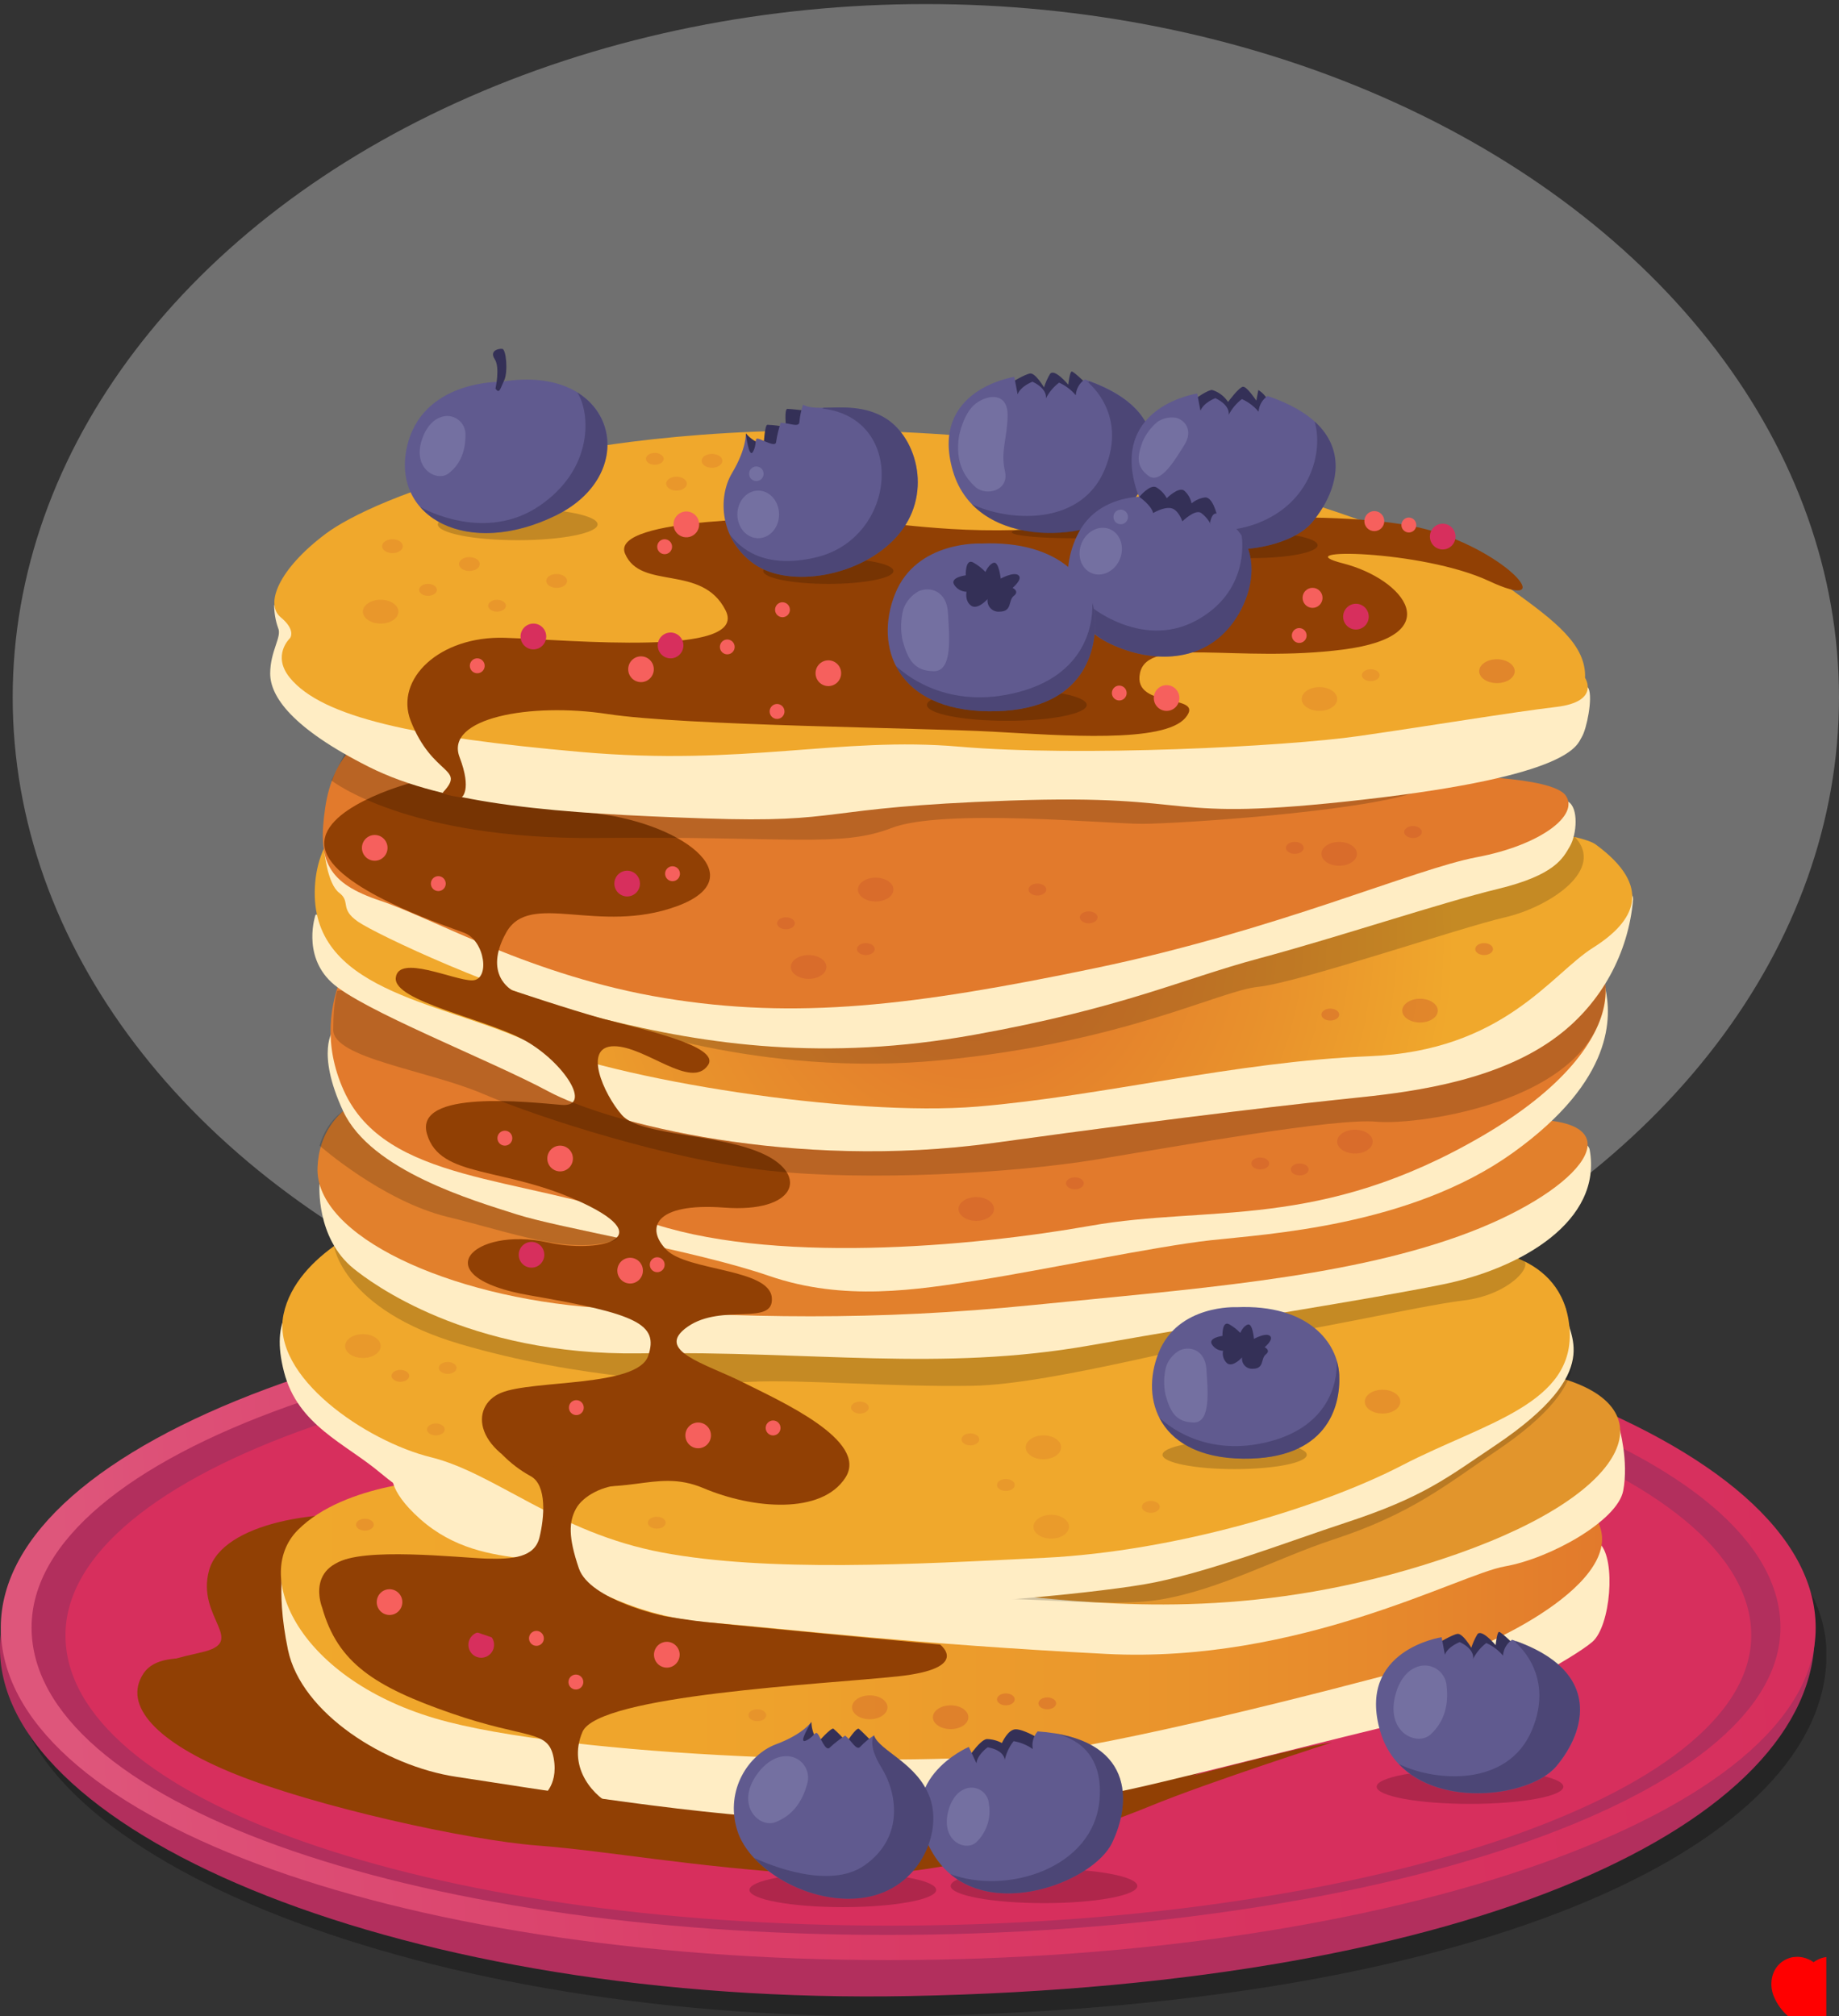<svg width="290" height="318" viewBox="0 0 290 318" fill="none" xmlns="http://www.w3.org/2000/svg">
<rect x="0" y="0" width="290" height="318" fill="#333333" stroke="none"/>
<ellipse opacity="0.3" cx="146" cy="109.982" rx="144" ry="109.343" fill="white"/>
<g clip-path="url(#clip0_18_3451)">
<path opacity="0.27" d="M1.867 263.122C1.867 292.546 66.306 319.482 145.348 317.94C235.18 316.187 288.033 290.356 288.033 260.931C288.033 231.507 224.153 212.698 145.124 212.698C66.095 212.698 1.867 233.691 1.867 263.122Z" fill="black"/>
<path d="M0 259.992C0 289.416 64.438 316.352 143.481 314.81C233.313 313.056 286.165 287.225 286.165 257.801C286.165 228.376 222.247 209.568 143.224 209.568C64.202 209.568 0 230.567 0 259.992Z" fill="#B22F5D"/>
<path d="M0.125 256.702C0.125 286.133 61.151 309.138 140.167 309.138C219.182 309.138 286.323 286.166 286.323 256.735C286.323 227.304 222.253 203.459 143.224 203.459C64.195 203.459 0.125 227.278 0.125 256.702Z" fill="url(#paint0_linear_18_3451)"/>
<path d="M4.978 256.676C4.978 283.903 63.781 305.167 139.91 305.167C216.039 305.167 280.767 283.903 280.767 256.676C280.767 229.449 219.038 207.377 142.889 207.377C66.74 207.377 4.978 229.449 4.978 256.676Z" fill="#B22F5D"/>
<path d="M10.323 257.913C10.323 283.625 66.996 303.705 140.41 303.705C213.824 303.705 276.164 283.625 276.164 257.913C276.164 232.202 216.651 211.361 143.231 211.361C69.81 211.361 10.323 232.202 10.323 257.913Z" fill="url(#paint1_linear_18_3451)"/>
<path d="M43.128 262.698L49.138 277.305L85.841 288.576L126.273 292.54L155.303 290.66L174.168 285.445L196.767 276.676L43.542 247.463L43.128 262.698Z" fill="#914004"/>
<path d="M25.091 262.698C25.091 262.698 24.256 262.281 31.726 260.607C39.196 258.933 30.891 255.187 32.969 247.668C35.047 240.15 50.801 237.662 61.578 239.323C72.355 240.984 63.242 259.773 63.242 259.773L49.552 269.376L25.091 262.698Z" fill="#914004"/>
<path d="M44.995 245.167C44.995 245.167 43.332 250.177 45.409 260.19C47.487 270.203 60.75 278.556 71.947 280.23C83.145 281.904 113.004 286.908 128.758 286.908C144.513 286.908 166.08 284.816 177.692 282.315C189.304 279.813 220.82 271.461 227.869 270.21C234.917 268.959 248.193 261.448 251.093 258.959C253.992 256.471 254.827 246.021 252.335 243.519C249.843 241.017 229.841 245.081 229.841 245.081L44.995 245.167Z" fill="#FFEDC4"/>
<path d="M69.771 233.373C69.771 233.373 54.431 233.79 46.961 241.315C39.492 248.84 47.789 265.729 70.632 271.573C93.475 277.417 148.386 279.085 167.461 275.955C186.536 272.824 219.505 264.042 227.592 261.765C235.68 259.489 258.496 248.41 251.231 238.807C243.965 229.204 69.771 233.373 69.771 233.373Z" fill="url(#paint2_linear_18_3451)"/>
<path d="M61.894 232.367C61.894 232.367 60.96 234.869 66.247 239.568C71.533 244.267 77.425 245.2 82.731 245.829C88.037 246.457 96.414 254.591 111.34 255.842C126.266 257.093 144 259.283 174.464 260.852C204.927 262.42 230.137 248.297 237.304 247.046C244.471 245.796 255.058 239.846 255.965 235.134C256.872 230.422 255.34 225.12 255.34 225.12L61.894 232.367Z" fill="#FFEDC4"/>
<path d="M131.974 249.442C131.974 249.442 148.149 250.488 163.286 251.95C178.422 253.413 201.422 255.081 229.841 245.061C258.26 235.041 262.599 221.48 245.181 217.099C227.763 212.718 109.374 245.895 109.374 245.895C109.374 245.895 116.219 249.442 131.974 249.442Z" fill="#E2952C"/>
<path opacity="0.18" d="M58.159 194.869C55.703 197.512 53.109 200.022 50.387 202.387C46.027 206.139 54.115 206.556 56.305 215.008C58.494 223.459 56.837 226.921 62.058 232.017C69.948 239.74 81.127 240.839 92.541 245.008C103.417 248.979 120.085 253.221 135.281 252.367C159.432 251.011 173.74 253.83 183.071 252.262C192.401 250.693 201.62 245.643 210.233 242.817C222.674 238.747 228.178 234.062 235.739 228.992C253.493 217.079 246.917 211.46 246.917 208.019C246.917 204.578 241.322 207.357 232.616 202.063C223.91 196.768 58.159 194.869 58.159 194.869Z" fill="black"/>
<path d="M58.159 193.83C55.702 196.47 53.108 198.978 50.387 201.341C46.028 205.1 42.608 207.913 44.785 216.365C46.961 224.816 54.431 227.615 60.026 232.334C65.622 237.053 83.974 248.926 95.481 250.203C106.987 251.481 117.252 253.016 132.493 253.334C147.735 253.651 171.058 251.454 180.388 249.886C189.718 248.317 203.5 243.003 212.114 240.183C224.555 236.113 228.191 233.049 235.785 227.973C253.539 216.06 246.963 210.448 246.963 207C246.963 203.552 241.368 206.378 232.662 201.043C223.956 195.709 58.159 193.83 58.159 193.83Z" fill="#FFEDC4"/>
<path d="M60.026 192.473C60.026 192.473 46.757 197.483 44.712 207.291C42.667 217.099 57.778 227.324 67.936 229.826C78.095 232.328 87.84 241.739 104.43 244.856C121.019 247.973 144.033 246.729 164.765 245.69C185.497 244.651 208.307 237.748 221.162 231.077C234.016 224.406 248.535 221.48 247.496 209.376C246.457 197.271 232.984 197.059 232.984 197.059L60.026 192.473Z" fill="url(#paint3_linear_18_3451)"/>
<path opacity="0.18" d="M52.669 196.543C52.669 196.543 54.115 206.556 72.572 211.983C91.029 217.41 109.683 218.35 118.185 217.94C126.687 217.529 140.265 218.774 153.33 218.562C166.396 218.35 192.828 210.739 198.01 210.739C203.191 210.739 223.726 205.941 230.775 205.107C237.824 204.273 241.953 199.68 240.105 198.634C238.257 197.589 211.285 203.016 211.285 203.016L160.274 210.527L95.586 209.905L63.86 203.433L52.682 196.55" fill="black"/>
<path d="M50.387 186.781C50.387 186.781 49.762 195.239 55.779 200.09C58.304 202.129 73.604 213.863 100.978 213.446C128.351 213.029 148.248 216.365 171.886 212.195C195.524 208.026 215.014 205.1 227.454 202.585C239.895 200.071 252.75 192.572 250.678 181.301C248.607 170.031 50.387 186.781 50.387 186.781Z" fill="#FFEDC4"/>
<path d="M61.683 171.599C61.683 171.599 50.505 173.274 50.071 184.121C49.637 194.968 70.81 204.571 94.027 206.245C117.245 207.92 137.99 208.33 162.871 205.828C187.752 203.327 211.384 201.652 230.045 194.975C248.706 188.297 257.832 177.443 242.9 176.609C227.967 175.775 61.683 171.599 61.683 171.599Z" fill="#E2802C"/>
<path d="M52.563 162.42C52.563 162.42 49.762 165.861 54.115 175.252C58.468 184.644 74.643 189.342 81.488 191.533C88.333 193.724 109.479 197.165 121.295 201.235C133.111 205.305 144.625 203.426 154.573 201.864C164.522 200.302 182.255 196.569 190.961 195.603C199.667 194.637 222.378 193.413 238.547 181.831C254.716 170.249 254.098 160.229 253.151 155.848C252.204 151.467 52.563 162.42 52.563 162.42Z" fill="#FFEDC4"/>
<path d="M58.783 146.139C58.783 146.139 47.605 157.39 54.22 172.016C60.835 186.642 82.001 185.378 101.497 192.473C120.993 199.568 153.33 196.629 171.991 193.32C190.652 190.011 208.07 194.154 233.799 179.131C259.529 164.107 255.36 148.687 245.826 148.687C236.291 148.687 58.783 146.139 58.783 146.139Z" fill="url(#paint4_radial_18_3451)"/>
<path d="M49.762 144.266C49.762 144.266 47.586 150.527 52.248 154.908C56.91 159.289 77.129 167.112 86.439 172.115C95.75 177.119 125.01 184.637 156.73 180.256C188.449 175.874 205.558 173.995 214.593 173.055C223.627 172.115 236.673 170.236 245.694 163.353C249.055 160.806 251.846 157.576 253.885 153.873C255.924 150.169 257.166 146.075 257.53 141.857C257.839 136.847 227.98 139.038 227.98 139.038L49.788 144.259" fill="#FFEDC4"/>
<path d="M71.224 121.513C71.224 121.513 50.486 123.604 49.657 139.878C48.828 156.152 68.725 157.827 82.836 164.087C96.947 170.348 134.255 176.192 154.159 174.524C174.062 172.857 194.801 167.43 215.967 166.583C237.133 165.735 244.583 153.644 251.218 149.468C257.852 145.292 260.752 139.865 251.632 133.187C242.512 126.509 71.224 121.513 71.224 121.513Z" fill="url(#paint5_radial_18_3451)"/>
<path d="M50.801 253.545C50.801 253.545 47.895 246.451 56.607 245.604C65.319 244.756 71.119 248.913 78.168 249.78C85.216 250.647 101.392 254.783 111.34 255.829C121.289 256.874 148.248 259.376 148.248 259.376C148.248 259.376 153.225 263.135 141.613 264.386C130.001 265.637 94.343 267.305 91.851 273.148C89.359 278.992 93.929 283.585 96.829 284.836C99.728 286.087 117.146 287.967 123.787 288.384C130.428 288.8 157.381 287.761 171.064 284.413C184.747 281.064 203.822 275.65 210.043 274.816C210.043 274.816 190.553 281.077 181.433 284.83C172.313 288.582 148.668 296.934 128.765 295.683C108.861 294.433 96 291.931 84.822 291.077C73.644 290.223 49.887 284.942 37.131 279.826C24.69 274.823 19.305 268.979 22.619 263.943C25.933 258.906 37.552 263.943 37.966 260.183C38.38 256.424 44.298 257.357 45.429 264.571C46.047 268.542 52.892 278.549 85.236 283.559C85.236 283.559 88.142 281.891 87.314 277.298C86.486 272.705 83.165 274.379 71.139 270.203C59.112 266.027 53.26 262.281 50.801 253.545Z" fill="#914004"/>
<path d="M130.836 90.731C138.967 90.731 145.558 89.612 145.558 88.23C145.558 86.848 138.967 85.728 130.836 85.728C122.705 85.728 116.114 86.848 116.114 88.23C116.114 89.612 122.705 90.731 130.836 90.731Z" fill="#6C3200"/>
<path opacity="0.18" d="M95.171 160.699C96.105 160.957 119.428 170.037 148.353 167.218C177.278 164.399 192.21 156.265 198.431 155.636C204.651 155.007 230.459 146.245 237.304 144.683C244.149 143.121 253.479 137.165 248.193 131.844C242.906 126.523 95.171 160.699 95.171 160.699Z" fill="black"/>
<path d="M51.163 134.352C51.163 134.352 51.63 139.408 53.497 140.818C55.364 142.228 53.497 143.326 56.449 145.358C59.402 147.39 78.845 156.609 95.171 160.699C111.498 164.789 130.159 167.43 153.639 163.201C177.12 158.972 186.299 154.438 198.582 151.149C210.865 147.86 227.198 142.386 236.219 140.196C245.241 138.005 246.477 135.338 247.568 133.465C248.66 131.592 248.969 127.357 247.259 126.417C245.55 125.477 224.088 132.995 224.088 132.995L141.199 137.846L51.163 134.352Z" fill="#FFEDC4"/>
<path d="M57.206 116.714C57.206 116.714 52.544 118.905 51.288 127.357C50.032 135.808 51.597 139.269 59.993 142.069C68.39 144.868 83.941 153.981 104.778 157.41C125.615 160.838 143.967 158.661 172.583 152.717C201.199 146.774 222.963 137.065 232.918 135.186C242.873 133.306 249.087 128.607 246.911 125.477C244.734 122.347 228.25 122.347 228.25 122.347L57.206 116.714Z" fill="url(#paint6_radial_18_3451)"/>
<path d="M64.537 123.551C64.537 123.551 49.973 127.462 51.215 133.756C52.458 140.05 69.876 145.861 73.19 147.112C76.504 148.363 77.339 154.623 74.439 154.623C71.54 154.623 62.827 150.454 62.413 154.206C61.999 157.959 76.715 160.679 82.836 164.134C88.958 167.588 93.514 174.676 88.537 174.26C83.559 173.843 65.26 171.751 67.332 178.846C69.403 185.941 79.41 183.856 91.851 189.7C104.292 195.544 93.929 197.642 86.459 195.961C74.492 193.313 66.556 201.387 83.559 204.306C100.563 207.225 103.89 208.853 102.22 213.836C100.55 218.82 83.974 217.595 78.996 219.68C74.019 221.765 74.439 229.277 86.459 233.036C98.479 236.795 103.049 231.368 110.926 234.703C118.803 238.039 129.587 238.879 133.322 233.036C137.056 227.192 122.952 220.931 117.146 218.012C111.34 215.094 103.049 213.002 108.441 209.243C113.832 205.484 122.124 209.243 121.71 204.65C121.295 200.057 108.441 200.481 105.12 197.139C101.799 193.796 103.049 189.627 114.247 190.461C125.444 191.295 127.562 185.424 120.519 182.069C113.477 178.714 100.978 179.197 98.071 175.861C95.165 172.526 91.851 165.007 96.829 165.007C101.806 165.007 109.013 171.923 111.656 167.979C113.714 164.915 100.563 162.188 95.171 160.699C89.78 159.21 80.785 156.185 80.785 156.185C80.785 156.185 76.097 153.756 79.825 147.079C83.553 140.401 94.343 147.496 106.784 142.909C119.224 138.323 107.178 129.421 92.712 128.164C83.227 127.273 73.814 125.731 64.537 123.551Z" fill="#914004"/>
<path opacity="0.18" d="M54.431 118.7L52.248 123.081C52.248 123.081 64.083 132.472 94.238 132.161C124.392 131.85 132.493 133.723 140.581 130.593C148.669 127.462 174.477 129.931 180.079 129.931C185.681 129.931 214.271 128.058 223.312 124.928C232.353 121.797 54.431 118.7 54.431 118.7Z" fill="black"/>
<path d="M43.233 95.43C43.236 96.657 43.445 97.874 43.851 99.031C44.509 100.434 42.608 102.631 42.608 106.231C42.608 109.832 46.028 114.835 58.159 120.944C70.29 127.052 88.327 128.296 111.031 129.077C133.736 129.858 128.127 127.357 159.242 126.265C190.356 125.173 182.098 129.865 215.066 126.106C248.035 122.347 248.66 117.502 249.436 116.245C250.212 114.987 251.178 110.143 250.521 108.607C249.863 107.072 237.613 104.855 237.613 104.855L43.233 95.43Z" fill="#FFEDC4"/>
<path d="M45.718 100.665C45.718 100.665 46.757 99.415 44.265 97.356C41.773 95.298 43.851 89.845 51.321 84.213C58.79 78.581 89.458 65.847 142.133 68.144C194.808 70.44 231.912 88.336 238.547 93.134C245.181 97.932 250.159 101.691 249.955 106.906C249.955 106.906 252.441 110.665 245.392 111.499C238.343 112.333 225.902 114.418 214.29 116.086C202.678 117.754 170.124 119.395 151.259 117.76C132.395 116.125 117.462 120.891 91.542 118.594C65.622 116.298 50.854 113.18 45.718 106.906C42.819 103.359 45.718 100.665 45.718 100.665Z" fill="url(#paint7_linear_18_3451)"/>
<path d="M126.247 81.757C126.247 81.757 96.079 81.446 98.564 87.317C101.05 93.187 110.696 88.859 114.424 96.271C118.152 103.683 89.859 100.904 79.575 100.593C69.291 100.282 62.203 107.118 64.767 113.69C68.193 122.459 73.506 121.036 69.876 124.941C69.514 125.331 72.776 125.775 72.776 125.775C72.776 125.775 74.485 124.703 72.467 119.401C70.113 113.24 83.645 110.758 95.79 112.611C107.934 114.464 145.243 114.775 156.44 115.391C167.638 116.006 183.498 117.244 186.917 113.227C190.336 109.209 178.52 112.016 179.77 106.145C181.019 100.275 195.005 104.603 211.798 102.446C228.592 100.288 221.444 91.327 211.798 88.859C202.152 86.39 224.239 86.694 234.812 91.638C245.385 96.582 238.856 87.932 226.415 83.915C213.975 79.897 185.359 82.068 166.698 83.299C148.037 84.53 142.757 82.068 126.247 81.757Z" fill="#914004"/>
<path opacity="0.18" d="M245.701 163.359C236.679 170.242 223.621 172.122 214.599 173.062C205.578 174.001 188.476 175.881 156.736 180.262C124.997 184.643 95.776 177.132 86.446 172.122C77.977 167.575 60.526 160.706 53.898 156.199L53.168 156.265C53.168 156.265 52.55 157.932 52.55 162.42C52.55 166.907 67.476 168.786 76.221 172.539C84.967 176.291 105.764 182.976 121.315 184.643C136.866 186.311 159.57 185.06 172.945 182.87C186.319 180.679 210.575 176.298 217.111 176.913C223.647 177.529 253.184 173.604 253.184 155.841C253.181 155.637 253.153 155.435 253.098 155.239C251.147 158.378 248.639 161.131 245.701 163.359Z" fill="black"/>
<path opacity="0.18" d="M81.488 191.533C74.643 189.342 58.474 184.644 54.115 175.252C54.115 175.252 51.63 176.609 50.387 180.679C50.387 180.679 60.335 189.448 70.6 191.93C80.864 194.412 89.569 197.887 96.723 195.689C96.862 195.662 96.993 195.604 97.107 195.52C97.221 195.435 97.315 195.325 97.381 195.2C90.621 193.777 84.585 192.526 81.488 191.533Z" fill="black"/>
<path d="M86.137 100.387C86.137 100.793 86.017 101.189 85.792 101.525C85.567 101.862 85.247 102.123 84.874 102.275C84.501 102.428 84.091 102.465 83.697 102.382C83.303 102.299 82.942 102.099 82.661 101.809C82.38 101.519 82.191 101.151 82.119 100.752C82.047 100.353 82.095 99.942 82.256 99.57C82.418 99.199 82.685 98.884 83.025 98.667C83.365 98.449 83.762 98.338 84.164 98.349C84.693 98.361 85.195 98.582 85.564 98.963C85.933 99.344 86.139 99.855 86.137 100.387Z" fill="#D72F5D"/>
<path d="M101.083 107.581C102.198 107.581 103.101 106.672 103.101 105.55C103.101 104.427 102.198 103.518 101.083 103.518C99.968 103.518 99.064 104.427 99.064 105.55C99.064 106.672 99.968 107.581 101.083 107.581Z" fill="#F6605D"/>
<path d="M107.77 101.79C107.771 102.194 107.654 102.589 107.432 102.925C107.21 103.261 106.894 103.523 106.524 103.678C106.154 103.834 105.747 103.875 105.354 103.797C104.96 103.719 104.599 103.526 104.315 103.241C104.031 102.956 103.838 102.593 103.759 102.197C103.68 101.802 103.72 101.391 103.873 101.019C104.026 100.646 104.286 100.327 104.619 100.103C104.952 99.878 105.344 99.759 105.745 99.759C106.281 99.759 106.795 99.972 107.174 100.353C107.554 100.734 107.768 101.251 107.77 101.79Z" fill="#D72F5D"/>
<path d="M213.824 99.289C214.938 99.289 215.842 98.379 215.842 97.257C215.842 96.135 214.938 95.225 213.824 95.225C212.709 95.225 211.805 96.135 211.805 97.257C211.805 98.379 212.709 99.289 213.824 99.289Z" fill="#D72F5D"/>
<path d="M227.507 86.661C228.622 86.661 229.525 85.752 229.525 84.63C229.525 83.507 228.622 82.598 227.507 82.598C226.392 82.598 225.488 83.507 225.488 84.63C225.488 85.752 226.392 86.661 227.507 86.661Z" fill="#D72F5D"/>
<path d="M98.9 141.387C100.015 141.387 100.918 140.477 100.918 139.355C100.918 138.233 100.015 137.323 98.9 137.323C97.785 137.323 96.881 138.233 96.881 139.355C96.881 140.477 97.785 141.387 98.9 141.387Z" fill="#D72F5D"/>
<path d="M77.911 259.409C77.912 259.813 77.795 260.207 77.573 260.543C77.351 260.88 77.036 261.142 76.666 261.297C76.296 261.452 75.888 261.494 75.495 261.416C75.102 261.338 74.74 261.144 74.456 260.86C74.172 260.575 73.979 260.212 73.9 259.816C73.822 259.42 73.861 259.01 74.014 258.637C74.168 258.264 74.427 257.946 74.76 257.721C75.093 257.497 75.485 257.377 75.886 257.377C76.422 257.377 76.936 257.591 77.316 257.972C77.695 258.353 77.909 258.87 77.911 259.409Z" fill="#D72F5D"/>
<path d="M130.626 108.21C131.741 108.21 132.644 107.3 132.644 106.178C132.644 105.056 131.741 104.146 130.626 104.146C129.511 104.146 128.607 105.056 128.607 106.178C128.607 107.3 129.511 108.21 130.626 108.21Z" fill="#F6605D"/>
<path d="M107.178 260.978C107.178 261.381 107.059 261.775 106.837 262.11C106.614 262.445 106.298 262.707 105.928 262.861C105.558 263.015 105.151 263.056 104.758 262.977C104.365 262.898 104.004 262.704 103.721 262.419C103.438 262.134 103.245 261.771 103.167 261.375C103.088 260.98 103.129 260.57 103.282 260.198C103.435 259.825 103.695 259.507 104.028 259.283C104.361 259.059 104.752 258.939 105.153 258.939C105.69 258.939 106.205 259.154 106.585 259.536C106.965 259.919 107.178 260.437 107.178 260.978Z" fill="#F6605D"/>
<path d="M110.097 228.416C111.212 228.416 112.116 227.506 112.116 226.384C112.116 225.262 111.212 224.353 110.097 224.353C108.983 224.353 108.079 225.262 108.079 226.384C108.079 227.506 108.983 228.416 110.097 228.416Z" fill="#F6605D"/>
<path d="M88.327 184.749C89.442 184.749 90.345 183.84 90.345 182.718C90.345 181.596 89.442 180.686 88.327 180.686C87.212 180.686 86.308 181.596 86.308 182.718C86.308 183.84 87.212 184.749 88.327 184.749Z" fill="#F6605D"/>
<path d="M183.965 112.121C185.08 112.121 185.984 111.212 185.984 110.09C185.984 108.968 185.08 108.058 183.965 108.058C182.85 108.058 181.946 108.968 181.946 110.09C181.946 111.212 182.85 112.121 183.965 112.121Z" fill="#F6605D"/>
<path d="M59.093 135.755C60.208 135.755 61.111 134.845 61.111 133.723C61.111 132.601 60.208 131.691 59.093 131.691C57.978 131.691 57.074 132.601 57.074 133.723C57.074 134.845 57.978 135.755 59.093 135.755Z" fill="#F6605D"/>
<path d="M110.255 82.697C110.257 83.1 110.139 83.495 109.917 83.831C109.696 84.167 109.38 84.43 109.01 84.585C108.64 84.74 108.232 84.782 107.839 84.704C107.446 84.626 107.084 84.432 106.8 84.147C106.517 83.863 106.323 83.499 106.244 83.104C106.166 82.708 106.205 82.298 106.358 81.925C106.512 81.552 106.771 81.234 107.104 81.009C107.437 80.785 107.829 80.665 108.23 80.665C108.766 80.665 109.28 80.879 109.66 81.26C110.039 81.641 110.254 82.158 110.255 82.697Z" fill="#F6605D"/>
<path d="M208.096 93.174C208.315 93.395 208.464 93.677 208.524 93.984C208.584 94.29 208.552 94.608 208.433 94.896C208.314 95.185 208.112 95.431 207.854 95.605C207.596 95.778 207.292 95.871 206.982 95.871C206.672 95.871 206.368 95.778 206.11 95.605C205.852 95.431 205.65 95.185 205.531 94.896C205.412 94.608 205.38 94.29 205.44 93.984C205.5 93.677 205.649 93.395 205.867 93.174C206.163 92.876 206.564 92.71 206.982 92.71C207.4 92.71 207.801 92.876 208.096 93.174Z" fill="#F6605D"/>
<path d="M216.723 83.769C217.591 83.769 218.295 83.061 218.295 82.187C218.295 81.314 217.591 80.606 216.723 80.606C215.855 80.606 215.152 81.314 215.152 82.187C215.152 83.061 215.855 83.769 216.723 83.769Z" fill="#F6605D"/>
<path d="M115.851 102.029C115.851 102.261 115.783 102.487 115.655 102.68C115.527 102.872 115.345 103.022 115.133 103.111C114.92 103.2 114.686 103.223 114.46 103.178C114.234 103.133 114.027 103.021 113.864 102.857C113.701 102.693 113.591 102.485 113.546 102.257C113.501 102.03 113.524 101.795 113.612 101.581C113.7 101.367 113.849 101.184 114.041 101.055C114.232 100.926 114.457 100.857 114.687 100.857C114.996 100.857 115.292 100.981 115.51 101.201C115.728 101.42 115.851 101.718 115.851 102.029Z" fill="#F6605D"/>
<path d="M123.708 112.201C123.71 112.434 123.642 112.663 123.514 112.857C123.387 113.052 123.204 113.204 122.991 113.294C122.777 113.384 122.541 113.408 122.314 113.364C122.086 113.319 121.877 113.207 121.713 113.043C121.548 112.878 121.436 112.669 121.391 112.44C121.345 112.211 121.368 111.974 121.456 111.758C121.545 111.543 121.695 111.358 121.887 111.229C122.08 111.099 122.306 111.03 122.538 111.03C122.847 111.03 123.144 111.153 123.363 111.372C123.583 111.592 123.707 111.89 123.708 112.201Z" fill="#F6605D"/>
<path d="M70.29 139.355C70.292 139.589 70.224 139.817 70.096 140.012C69.969 140.206 69.786 140.358 69.573 140.448C69.359 140.539 69.123 140.563 68.896 140.518C68.668 140.473 68.459 140.362 68.295 140.197C68.13 140.033 68.018 139.823 67.973 139.594C67.927 139.365 67.95 139.128 68.038 138.913C68.126 138.697 68.276 138.513 68.469 138.383C68.662 138.253 68.888 138.184 69.12 138.184C69.429 138.184 69.726 138.307 69.945 138.527C70.165 138.746 70.289 139.044 70.29 139.355Z" fill="#F6605D"/>
<path d="M80.785 179.508C80.785 179.741 80.716 179.969 80.587 180.163C80.458 180.357 80.275 180.508 80.061 180.597C79.846 180.686 79.611 180.709 79.383 180.663C79.156 180.617 78.948 180.504 78.784 180.339C78.621 180.173 78.51 179.963 78.466 179.734C78.421 179.505 78.445 179.268 78.535 179.052C78.624 178.837 78.775 178.654 78.969 178.525C79.162 178.397 79.389 178.329 79.621 178.33C79.774 178.33 79.926 178.36 80.068 178.42C80.209 178.479 80.338 178.566 80.446 178.675C80.554 178.785 80.64 178.915 80.698 179.058C80.756 179.2 80.785 179.354 80.785 179.508Z" fill="#F6605D"/>
<path d="M107.224 137.793C107.225 138.027 107.158 138.255 107.03 138.45C106.902 138.644 106.72 138.796 106.506 138.887C106.292 138.977 106.057 139.001 105.829 138.956C105.602 138.912 105.393 138.8 105.228 138.635C105.064 138.471 104.952 138.261 104.906 138.032C104.861 137.804 104.883 137.566 104.972 137.351C105.06 137.135 105.21 136.951 105.403 136.821C105.595 136.691 105.822 136.622 106.054 136.622C106.363 136.622 106.66 136.745 106.879 136.965C107.098 137.184 107.222 137.482 107.224 137.793Z" fill="#F6605D"/>
<path d="M177.666 109.309C177.664 109.54 177.595 109.766 177.466 109.958C177.338 110.15 177.156 110.299 176.943 110.386C176.73 110.474 176.496 110.496 176.271 110.45C176.046 110.404 175.839 110.292 175.677 110.128C175.515 109.964 175.404 109.755 175.36 109.528C175.316 109.301 175.339 109.066 175.427 108.852C175.516 108.639 175.665 108.456 175.856 108.328C176.047 108.199 176.272 108.131 176.502 108.131C176.655 108.131 176.807 108.161 176.949 108.221C177.09 108.28 177.219 108.367 177.327 108.476C177.435 108.586 177.521 108.716 177.579 108.858C177.637 109.001 177.667 109.154 177.666 109.309Z" fill="#F6605D"/>
<path d="M76.432 105C76.433 105.234 76.365 105.463 76.237 105.657C76.109 105.852 75.926 106.004 75.712 106.094C75.498 106.184 75.262 106.208 75.035 106.163C74.807 106.117 74.598 106.005 74.434 105.84C74.27 105.675 74.158 105.464 74.113 105.235C74.068 105.006 74.092 104.769 74.181 104.553C74.271 104.338 74.422 104.154 74.615 104.025C74.809 103.896 75.036 103.828 75.268 103.829C75.576 103.831 75.871 103.955 76.089 104.174C76.307 104.393 76.43 104.69 76.432 105Z" fill="#F6605D"/>
<path d="M105.981 86.218C105.983 86.451 105.915 86.68 105.787 86.874C105.66 87.069 105.477 87.221 105.263 87.311C105.05 87.401 104.814 87.425 104.587 87.381C104.359 87.336 104.15 87.224 103.986 87.06C103.821 86.895 103.709 86.685 103.664 86.457C103.618 86.228 103.641 85.991 103.729 85.775C103.817 85.559 103.967 85.375 104.16 85.245C104.353 85.116 104.579 85.046 104.811 85.046C105.12 85.046 105.417 85.17 105.636 85.389C105.856 85.609 105.98 85.906 105.981 86.218Z" fill="#F6605D"/>
<path d="M124.563 96.158C124.565 96.392 124.497 96.62 124.369 96.815C124.241 97.009 124.059 97.161 123.845 97.251C123.632 97.342 123.396 97.366 123.169 97.321C122.941 97.276 122.732 97.165 122.568 97C122.403 96.836 122.291 96.626 122.245 96.397C122.2 96.169 122.222 95.931 122.311 95.716C122.399 95.5 122.549 95.316 122.742 95.186C122.934 95.056 123.161 94.987 123.393 94.987C123.702 94.987 123.999 95.11 124.218 95.33C124.437 95.549 124.561 95.847 124.563 96.158Z" fill="#F6605D"/>
<path d="M91.982 265.279C91.984 265.513 91.916 265.742 91.788 265.936C91.66 266.131 91.477 266.283 91.263 266.373C91.049 266.463 90.813 266.487 90.585 266.442C90.358 266.397 90.148 266.284 89.984 266.119C89.82 265.954 89.709 265.743 89.664 265.514C89.619 265.285 89.643 265.048 89.732 264.832C89.821 264.617 89.972 264.433 90.166 264.304C90.359 264.175 90.587 264.107 90.819 264.108C91.127 264.108 91.423 264.231 91.641 264.451C91.86 264.671 91.982 264.969 91.982 265.279Z" fill="#F6605D"/>
<path d="M223.338 82.796C223.339 83.029 223.272 83.258 223.144 83.452C223.016 83.647 222.834 83.799 222.62 83.889C222.406 83.979 222.171 84.004 221.943 83.959C221.716 83.914 221.507 83.803 221.342 83.638C221.178 83.474 221.066 83.264 221.02 83.035C220.975 82.806 220.997 82.569 221.086 82.353C221.174 82.138 221.324 81.954 221.517 81.824C221.709 81.694 221.936 81.625 222.168 81.625C222.477 81.625 222.774 81.748 222.993 81.968C223.212 82.187 223.336 82.485 223.338 82.796Z" fill="#F6605D"/>
<path d="M206.045 100.229C206.045 100.46 205.977 100.687 205.849 100.879C205.721 101.072 205.539 101.222 205.327 101.311C205.114 101.4 204.88 101.423 204.654 101.378C204.428 101.332 204.221 101.221 204.058 101.057C203.895 100.893 203.785 100.684 203.74 100.457C203.695 100.23 203.718 99.994 203.806 99.78C203.894 99.566 204.043 99.383 204.235 99.255C204.426 99.126 204.651 99.057 204.881 99.057C205.19 99.057 205.486 99.181 205.704 99.4C205.922 99.62 206.045 99.918 206.045 100.229Z" fill="#F6605D"/>
<path opacity="0.19" d="M246.529 281.792C246.529 283.288 239.954 284.505 231.807 284.505C223.66 284.505 217.092 283.288 217.092 281.792C217.092 280.296 223.667 279.078 231.807 279.078C239.947 279.078 246.529 280.296 246.529 281.792Z" fill="black"/>
<path opacity="0.19" d="M179.349 297.444C179.349 298.939 172.774 300.157 164.633 300.157C156.493 300.157 149.918 298.939 149.918 297.444C149.918 295.948 156.493 294.73 164.64 294.73C172.787 294.73 179.349 295.948 179.349 297.444Z" fill="black"/>
<path opacity="0.19" d="M147.63 298.073C147.63 299.568 141.054 300.786 132.907 300.786C124.761 300.786 118.185 299.568 118.185 298.073C118.185 296.577 124.761 295.359 132.907 295.359C141.054 295.359 147.63 296.564 147.63 298.073Z" fill="black"/>
<path d="M79.154 229.356C80.477 230.727 81.997 231.89 83.665 232.804C86.295 234.207 85.841 239.376 85.065 242.506C84.289 245.637 80.864 245.948 76.668 245.815C72.473 245.683 56.942 243.936 53.03 246.596C49.118 249.257 83.04 260.058 83.04 260.058L104.66 254.869C104.66 254.869 92.995 252.367 91.285 247.357C89.576 242.347 89.727 239.998 90.819 237.966C91.91 235.934 95.171 234.207 98.282 234.207C101.392 234.207 79.154 229.356 79.154 229.356Z" fill="#914004"/>
<path d="M226.626 259.25C226.626 259.25 229.013 257.794 229.841 257.688C230.67 257.583 232.018 259.879 232.018 259.879C232.249 259.151 232.563 258.451 232.951 257.794C233.569 256.749 235.851 259.462 235.851 259.462C235.851 259.462 236.061 257.477 236.37 257.377C236.679 257.278 239.277 259.879 239.277 259.879L236.785 263.115C236.785 263.115 228.802 263.737 228.388 263.426C227.974 263.115 226.626 259.25 226.626 259.25Z" fill="#343057"/>
<path d="M227.336 258.218C227.336 258.218 213.87 260.203 217.664 273.096C221.457 285.988 240.677 284.148 245.385 278.622C250.093 273.096 252.835 263.486 238.455 258.615C238.04 258.893 237.694 259.263 237.444 259.697C237.195 260.13 237.048 260.616 237.015 261.117C236.298 260.264 235.399 259.585 234.385 259.131C233.508 259.795 232.793 260.65 232.294 261.633C232.294 261.633 232.688 260.184 230.203 258.986C230.203 258.986 228.368 259.647 227.849 260.971L227.336 258.218Z" fill="#605A8F"/>
<path opacity="0.45" d="M241.552 272.923C237.751 281.884 226.33 281.031 220.596 278.218C227.303 285.266 241.44 283.228 245.385 278.595C249.988 273.155 252.736 263.771 239.112 258.827L239.066 259.019L238.455 258.589C238.455 258.589 245.497 263.638 241.552 272.923Z" fill="#343057"/>
<path opacity="0.16" d="M220.202 266.782C220.202 266.782 220.977 263.962 223.154 263.023C223.67 262.77 224.24 262.65 224.813 262.674C225.386 262.698 225.944 262.864 226.438 263.159C226.931 263.454 227.344 263.867 227.64 264.362C227.935 264.856 228.104 265.417 228.131 265.994C228.441 268.814 227.816 271.474 225.639 273.512C223.463 275.551 218.176 273.182 220.202 266.782Z" fill="#E0E6FF"/>
<path opacity="0.19" d="M130.626 92.088C136.294 92.088 140.89 91.179 140.89 90.056C140.89 88.934 136.294 88.025 130.626 88.025C124.957 88.025 120.362 88.934 120.362 90.056C120.362 91.179 124.957 92.088 130.626 92.088Z" fill="black"/>
<path opacity="0.19" d="M207.781 85.986C207.781 87.111 203.178 88.018 197.517 88.018C191.855 88.018 187.253 87.111 187.253 85.986C187.253 84.861 191.855 83.948 197.517 83.948C203.178 83.948 207.781 84.861 207.781 85.986Z" fill="black"/>
<path opacity="0.19" d="M158.775 113.683C165.733 113.683 171.373 112.563 171.373 111.182C171.373 109.8 165.733 108.68 158.775 108.68C151.817 108.68 146.176 109.8 146.176 111.182C146.176 112.563 151.817 113.683 158.775 113.683Z" fill="black"/>
<path opacity="0.19" d="M81.639 85.199C88.597 85.199 94.238 84.079 94.238 82.697C94.238 81.315 88.597 80.195 81.639 80.195C74.682 80.195 69.041 81.315 69.041 82.697C69.041 84.079 74.682 85.199 81.639 85.199Z" fill="black"/>
<path opacity="0.19" d="M169.19 84.888C174.514 84.888 178.83 84.467 178.83 83.948C178.83 83.429 174.514 83.008 169.19 83.008C163.866 83.008 159.551 83.429 159.551 83.948C159.551 84.467 163.866 84.888 169.19 84.888Z" fill="black"/>
<path d="M126.904 64.749C126.904 64.749 124.682 64.49 124.162 64.49C123.643 64.49 123.952 67.356 123.952 67.356C122.979 67.157 121.992 67.035 120.999 66.992C120.585 67.098 120.427 70.122 120.427 70.122C119.33 69.846 118.349 69.224 117.626 68.349C117.614 69.675 117.685 71.002 117.837 72.32C118.041 73.312 121.986 73.676 122.242 73.471C122.499 73.266 128.818 68.177 128.818 68.044C128.818 67.912 126.904 64.749 126.904 64.749Z" fill="#343057"/>
<path d="M117.613 68.349C117.613 68.349 117.771 70.698 115.437 74.61C113.102 78.521 113.569 85.252 119.014 89.011C124.458 92.77 135.656 91.043 141.409 84.629C147.163 78.216 144.697 69.13 139.7 65.999C134.702 62.869 128.811 65.218 126.635 63.809C126.337 64.687 126.145 65.598 126.062 66.522C126.062 67.515 124.405 66.681 123.11 66.681C122.784 67.667 122.542 68.678 122.387 69.706C122.334 70.645 120.158 69.289 119.533 69.183C118.908 69.077 119.428 69.97 118.757 71.221C118.087 72.472 117.613 68.349 117.613 68.349Z" fill="#605A8F"/>
<path opacity="0.45" d="M139.7 65.999C136.379 63.915 132.651 64.259 129.883 64.305L129.692 64.438C143.066 65.999 141.528 84.888 128.66 87.912C120.46 89.838 116.732 86.456 115.068 84.266C115.917 86.187 117.284 87.831 119.014 89.011C124.458 92.77 135.656 91.043 141.409 84.629C147.163 78.216 144.658 69.13 139.7 65.999Z" fill="#343057"/>
<path d="M159.242 60.473C159.242 60.473 161.622 59.011 162.45 58.905C163.279 58.799 164.633 61.095 164.633 61.095C164.866 60.368 165.177 59.669 165.561 59.011C166.218 57.965 168.467 60.678 168.467 60.678C168.467 60.678 168.671 58.693 168.986 58.594C169.302 58.494 171.886 61.095 171.886 61.095L169.401 64.332C169.401 64.332 161.418 64.993 161.004 64.643C160.59 64.292 159.242 60.473 159.242 60.473Z" fill="#343057"/>
<path d="M159.952 59.441C159.952 59.441 146.479 61.426 150.273 74.312C154.067 87.197 173.287 85.371 177.995 79.838C182.702 74.305 185.425 64.702 171.064 59.838C170.653 60.117 170.312 60.486 170.065 60.919C169.819 61.352 169.675 61.835 169.644 62.333C168.923 61.484 168.025 60.806 167.014 60.347C166.137 61.011 165.422 61.866 164.923 62.849C164.923 62.849 165.311 61.4 162.825 60.202C162.825 60.202 160.997 60.864 160.471 62.187L159.952 59.441Z" fill="#605A8F"/>
<path opacity="0.45" d="M174.168 74.14C170.367 83.101 158.939 82.247 153.205 79.487C159.919 86.535 174.049 84.497 177.995 79.864C182.63 74.424 185.352 65.04 171.728 60.102L171.682 60.294L171.064 59.871C171.064 59.871 178.106 64.854 174.168 74.14Z" fill="#343057"/>
<path d="M83.816 199.932C84.931 199.932 85.835 199.022 85.835 197.9C85.835 196.778 84.931 195.868 83.816 195.868C82.701 195.868 81.797 196.778 81.797 197.9C81.797 199.022 82.701 199.932 83.816 199.932Z" fill="#D72F5D"/>
<path d="M99.367 202.433C100.481 202.433 101.385 201.524 101.385 200.401C101.385 199.279 100.481 198.37 99.367 198.37C98.252 198.37 97.348 199.279 97.348 200.401C97.348 201.524 98.252 202.433 99.367 202.433Z" fill="#F6605D"/>
<path d="M61.427 254.71C62.542 254.71 63.446 253.801 63.446 252.679C63.446 251.556 62.542 250.647 61.427 250.647C60.312 250.647 59.408 251.556 59.408 252.679C59.408 253.801 60.312 254.71 61.427 254.71Z" fill="#F6605D"/>
<path d="M104.811 199.462C104.812 199.695 104.744 199.924 104.616 200.119C104.488 200.313 104.306 200.465 104.091 200.555C103.877 200.645 103.641 200.669 103.414 200.624C103.186 200.579 102.977 200.466 102.813 200.301C102.649 200.136 102.537 199.926 102.492 199.696C102.447 199.467 102.471 199.23 102.56 199.014C102.65 198.799 102.801 198.615 102.994 198.486C103.188 198.357 103.415 198.289 103.647 198.29C103.8 198.29 103.951 198.32 104.092 198.379C104.234 198.438 104.362 198.525 104.47 198.633C104.578 198.742 104.664 198.871 104.722 199.013C104.781 199.155 104.811 199.308 104.811 199.462Z" fill="#F6605D"/>
<path d="M85.762 258.39C85.763 258.624 85.696 258.852 85.568 259.047C85.44 259.242 85.257 259.394 85.043 259.484C84.829 259.574 84.593 259.598 84.365 259.552C84.137 259.507 83.928 259.395 83.764 259.23C83.6 259.064 83.489 258.854 83.444 258.625C83.399 258.396 83.422 258.158 83.512 257.943C83.601 257.727 83.752 257.543 83.946 257.414C84.139 257.285 84.366 257.217 84.598 257.219C84.906 257.22 85.201 257.344 85.419 257.564C85.637 257.783 85.76 258.08 85.762 258.39Z" fill="#F6605D"/>
<path d="M123.084 225.213C123.084 225.446 123.015 225.674 122.886 225.868C122.757 226.062 122.574 226.213 122.36 226.302C122.146 226.391 121.91 226.414 121.683 226.368C121.455 226.322 121.247 226.209 121.084 226.044C120.92 225.878 120.809 225.668 120.765 225.439C120.72 225.21 120.744 224.973 120.834 224.758C120.924 224.542 121.075 224.359 121.268 224.23C121.461 224.102 121.688 224.034 121.92 224.035C122.073 224.035 122.225 224.065 122.367 224.125C122.509 224.184 122.637 224.271 122.745 224.38C122.853 224.49 122.939 224.62 122.997 224.763C123.055 224.906 123.085 225.059 123.084 225.213Z" fill="#F6605D"/>
<path d="M92.055 222.003C92.055 222.236 91.986 222.464 91.858 222.658C91.729 222.851 91.546 223.002 91.332 223.092C91.118 223.181 90.883 223.204 90.656 223.159C90.429 223.113 90.221 223.001 90.057 222.836C89.893 222.671 89.782 222.462 89.737 222.233C89.691 222.005 89.715 221.768 89.803 221.552C89.892 221.337 90.042 221.153 90.234 221.024C90.427 220.894 90.653 220.825 90.884 220.825C91.195 220.825 91.493 220.949 91.712 221.17C91.931 221.391 92.055 221.691 92.055 222.003Z" fill="#F6605D"/>
<path opacity="0.16" d="M122.854 81.135C122.854 83.207 121.387 84.888 119.566 84.888C117.745 84.888 116.278 83.207 116.278 81.135C116.278 79.064 117.745 77.376 119.566 77.376C121.387 77.376 122.854 79.057 122.854 81.135Z" fill="#E0E6FF"/>
<path opacity="0.16" d="M120.414 74.716C120.416 74.944 120.349 75.167 120.224 75.358C120.099 75.548 119.92 75.697 119.711 75.785C119.502 75.873 119.271 75.896 119.049 75.852C118.826 75.808 118.622 75.698 118.461 75.536C118.301 75.375 118.192 75.169 118.148 74.945C118.104 74.721 118.127 74.489 118.214 74.278C118.302 74.068 118.45 73.888 118.639 73.762C118.828 73.636 119.05 73.569 119.277 73.571C119.426 73.571 119.574 73.6 119.712 73.658C119.85 73.715 119.975 73.8 120.081 73.906C120.187 74.012 120.271 74.138 120.328 74.277C120.385 74.416 120.414 74.565 120.414 74.716Z" fill="#E0E6FF"/>
<path opacity="0.16" d="M151.233 68.766C151.233 68.766 151.89 65.165 153.863 63.656C155.836 62.148 158.939 61.883 158.893 65.529C158.847 69.176 157.749 71.168 158.472 74.299C159.196 77.429 155.467 78.316 153.81 76.8C152.153 75.285 150.575 72.942 151.233 68.766Z" fill="#E0E6FF"/>
<path d="M188.37 62.975C188.37 62.975 190.547 61.413 191.171 61.512C192.191 61.83 193.07 62.494 193.657 63.392C193.657 63.392 195.419 60.996 196.044 60.996C196.668 60.996 198.115 63.187 198.115 63.187L198.431 61.512C199.285 62.027 199.914 62.847 200.193 63.809C200.607 65.377 198.01 67.462 198.01 67.462C198.01 67.462 192.309 69.759 191.895 69.553C191.48 69.348 188.37 62.975 188.37 62.975Z" fill="#343057"/>
<path d="M188.791 62.061C188.791 62.061 175.325 64.047 179.119 76.933C182.913 89.818 202.133 87.985 206.841 82.459C211.549 76.933 214.29 67.323 199.89 62.452C199.483 62.729 199.143 63.096 198.897 63.525C198.651 63.953 198.505 64.433 198.47 64.927C197.753 64.074 196.854 63.395 195.84 62.942C194.966 63.608 194.251 64.463 193.749 65.443C193.749 65.443 194.144 63.994 191.658 62.796C191.658 62.796 189.824 63.458 189.304 64.781L188.791 62.061Z" fill="#605A8F"/>
<path opacity="0.45" d="M207.307 66.476C208.675 71.181 206.795 79.269 198.273 82.538C191.303 85.185 184.031 82.598 181.572 81.539C188.061 89.229 202.797 87.204 206.841 82.459C210.464 78.21 212.91 71.545 207.307 66.476Z" fill="#343057"/>
<path opacity="0.16" d="M182.512 66.542C183.353 65.965 184.379 65.729 185.385 65.88C186.865 66.204 188.213 67.905 186.76 70.195C185.306 72.485 183.012 76.496 181.085 75.033C179.158 73.57 179.31 72.009 180.184 69.646C180.709 68.443 181.506 67.38 182.512 66.542Z" fill="#E0E6FF"/>
<path d="M181.479 78.316C181.479 78.316 173.55 77.535 170.124 83.948C166.698 90.361 168.414 98.19 174.634 101.321C180.855 104.451 189.1 104.921 194.071 98.673C199.042 92.426 200.758 79.725 181.479 78.316Z" fill="#605A8F"/>
<path d="M179.665 78.369C179.665 78.369 181.578 79.692 181.841 80.923C181.841 80.923 183.445 79.931 184.642 80.142C185.839 80.354 186.45 82.227 186.45 82.227C186.45 82.227 188.476 80.242 189.409 80.904C190.343 81.565 191.014 82.73 190.862 82.677C190.711 82.624 191.066 80.798 191.842 81.009C191.842 81.009 191.185 78.296 189.981 78.455C189.218 78.573 188.501 78.895 187.904 79.388C187.746 78.607 187.337 77.899 186.74 77.376C185.859 76.714 183.991 78.574 183.991 78.574C183.603 77.86 183.031 77.266 182.334 76.853C181.322 76.33 179.665 78.369 179.665 78.369Z" fill="#343057"/>
<path opacity="0.45" d="M195.801 84.471C195.945 85.444 196.879 93.339 188.712 97.826C179.954 102.631 170.959 95.43 169.9 93.604C169.771 93.379 169.574 93.201 169.337 93.096C169.101 92.992 168.837 92.965 168.585 93.021C169.407 96.575 171.478 99.726 174.654 101.321C180.875 104.451 189.12 104.921 194.091 98.673C197.017 94.96 198.819 89.011 195.801 84.471Z" fill="#343057"/>
<path d="M154.764 85.722C154.764 85.722 144.566 85.199 141.166 93.617C137.767 102.035 141.429 112.049 155.941 112.181C170.453 112.313 172.932 103.227 172.682 97.568C172.432 91.909 167.323 85.199 154.764 85.722Z" fill="#605A8F"/>
<path d="M152.291 90.738C152.291 90.738 152.193 87.919 153.541 88.753C154.229 89.144 154.855 89.634 155.402 90.209C155.402 90.209 155.921 88.958 156.717 88.753C157.512 88.548 157.808 91.254 157.808 91.254C157.808 91.254 159.879 90.109 160.609 90.732C161.339 91.354 159.676 92.717 159.676 92.717C159.676 92.717 160.813 93.24 159.879 93.968C158.946 94.696 159.676 96.469 157.598 96.469C157.338 96.491 157.077 96.453 156.834 96.359C156.591 96.266 156.372 96.118 156.193 95.927C156.014 95.736 155.881 95.508 155.802 95.258C155.723 95.008 155.701 94.744 155.737 94.484C155.737 94.484 154.179 96.258 153.14 95.523C152.101 94.788 152.416 93.332 152.416 93.332C152.019 93.323 151.629 93.214 151.285 93.014C150.94 92.814 150.651 92.529 150.444 92.188C149.806 91.043 152.291 90.738 152.291 90.738Z" fill="#343057"/>
<path opacity="0.45" d="M172.682 97.568C172.64 96.726 172.497 95.893 172.254 95.086C172.412 99.229 170.61 106.999 159.551 109.408C148.78 111.791 142.317 106.02 141.258 104.98C143.323 109.084 148.004 112.108 155.941 112.181C170.459 112.307 172.931 103.227 172.682 97.568Z" fill="#343057"/>
<path opacity="0.16" d="M142.448 96.105C142.87 94.875 143.739 93.851 144.881 93.24C146.643 92.452 149.287 93.187 149.484 96.628C149.681 100.07 150.312 105.894 147.255 105.861C144.197 105.828 143.185 104.094 142.33 101.009C141.989 99.388 142.029 97.708 142.448 96.105Z" fill="#E0E6FF"/>
<path opacity="0.19" d="M194.696 231.705C200.978 231.705 206.071 230.692 206.071 229.442C206.071 228.192 200.978 227.179 194.696 227.179C188.413 227.179 183.321 228.192 183.321 229.442C183.321 230.692 188.413 231.705 194.696 231.705Z" fill="black"/>
<path d="M195.011 206.166C195.011 206.166 185.806 205.689 182.729 213.3C179.651 220.911 182.965 229.938 196.07 230.058C209.175 230.177 211.424 221.977 211.193 216.868C210.963 211.758 206.347 205.689 195.011 206.166Z" fill="#605A8F"/>
<path d="M192.776 210.693C192.776 210.693 192.684 208.145 193.9 208.899C194.523 209.255 195.09 209.701 195.584 210.223C195.584 210.223 196.057 209.091 196.8 208.899C197.543 208.707 197.74 211.163 197.74 211.163C197.74 211.163 199.614 210.124 200.265 210.693C200.916 211.262 199.424 212.48 199.424 212.48C199.424 212.48 200.456 212.95 199.614 213.611C198.773 214.273 199.424 215.875 197.55 215.875C197.315 215.893 197.08 215.858 196.861 215.772C196.642 215.687 196.445 215.554 196.283 215.382C196.122 215.21 196.001 215.004 195.929 214.779C195.857 214.554 195.835 214.316 195.866 214.081C195.866 214.081 194.466 215.683 193.526 215.028C193.249 214.787 193.042 214.475 192.926 214.126C192.811 213.776 192.791 213.402 192.868 213.042C192.509 213.033 192.158 212.933 191.848 212.751C191.538 212.57 191.278 212.312 191.093 212.003C190.527 210.971 192.776 210.693 192.776 210.693Z" fill="#343057"/>
<path opacity="0.45" d="M211.187 216.867C211.152 216.104 211.024 215.349 210.805 214.617C210.944 218.363 209.319 225.352 199.331 227.562C189.607 229.707 183.768 224.498 182.808 223.558C184.675 227.265 188.91 229.991 196.07 230.057C209.181 230.177 211.424 221.977 211.187 216.867Z" fill="#343057"/>
<path opacity="0.16" d="M183.886 215.544C184.264 214.43 185.049 213.502 186.082 212.95C187.673 212.248 190.06 212.903 190.251 216.014C190.442 219.124 191 224.406 188.239 224.353C185.477 224.3 184.563 222.758 183.787 219.971C183.479 218.508 183.513 216.992 183.886 215.544Z" fill="#E0E6FF"/>
<path opacity="0.16" d="M176.581 88.223C175.772 90.129 173.767 91.096 172.11 90.381C170.453 89.666 169.769 87.541 170.578 85.635C171.386 83.73 173.392 82.757 175.049 83.471C176.706 84.186 177.39 86.311 176.581 88.223Z" fill="#E0E6FF"/>
<path opacity="0.16" d="M177.784 81.982C177.695 82.192 177.546 82.37 177.357 82.495C177.167 82.62 176.945 82.684 176.718 82.682C176.492 82.679 176.271 82.609 176.084 82.48C175.898 82.351 175.753 82.169 175.669 81.957C175.585 81.746 175.566 81.513 175.613 81.29C175.66 81.067 175.772 80.864 175.934 80.705C176.097 80.546 176.302 80.439 176.525 80.398C176.748 80.356 176.978 80.383 177.186 80.473C177.463 80.594 177.682 80.821 177.794 81.103C177.907 81.386 177.903 81.702 177.784 81.982Z" fill="#E0E6FF"/>
<path d="M151.93 278.35C151.93 278.35 154.422 274.28 155.665 274.28C156.48 274.306 157.278 274.518 157.999 274.902C157.999 274.902 158.926 272.738 160.175 272.738C161.425 272.738 163.752 274.148 163.752 274.148L163.285 280.104L151.93 278.35Z" fill="#343057"/>
<path d="M152.778 275.518C152.778 275.518 140.239 280.852 147.15 292.368C154.06 303.883 172.195 297.206 175.358 290.66C178.521 284.115 178.77 274.115 163.627 273.069C163.297 273.444 163.056 273.89 162.924 274.373C162.791 274.856 162.771 275.363 162.865 275.855C161.961 275.219 160.928 274.794 159.84 274.611C159.159 275.476 158.682 276.485 158.446 277.563C158.446 277.563 158.446 276.061 155.757 275.577C155.757 275.577 154.152 276.676 153.975 278.086L152.778 275.518Z" fill="#605A8F"/>
<path opacity="0.16" d="M149.661 285.194C149.661 285.194 150.279 282.957 152.009 282.209C152.418 282.011 152.87 281.918 153.324 281.938C153.778 281.958 154.22 282.091 154.611 282.325C155.002 282.559 155.329 282.887 155.563 283.279C155.797 283.67 155.932 284.115 155.954 284.572C156.129 285.651 156.041 286.757 155.698 287.795C155.354 288.832 154.765 289.77 153.981 290.528C152.259 292.163 148.057 290.296 149.661 285.194Z" fill="#E0E6FF"/>
<path d="M137.425 274.598C137.425 274.598 135.847 272.996 135.452 272.672C135.058 272.348 133.512 274.783 133.512 274.783C132.874 274.015 132.177 273.298 131.428 272.639C131.04 272.46 129.041 274.724 129.041 274.724C128.353 273.82 127.973 272.718 127.956 271.58C127.124 272.607 126.358 273.686 125.661 274.81C125.208 275.716 128.055 278.476 128.39 278.476C128.726 278.476 136.8 278.476 136.899 278.377C136.997 278.278 137.425 274.598 137.425 274.598Z" fill="#343057"/>
<path d="M127.956 271.58C127.956 271.58 126.641 273.513 122.374 275.101C118.106 276.689 114.312 282.242 116.232 288.602C118.152 294.962 127.969 300.647 136.445 299.251C144.921 297.854 148.603 289.198 146.663 283.625C144.723 278.053 138.641 276.173 137.819 273.698C137.043 274.198 136.327 274.789 135.689 275.458C135.071 276.233 134.295 274.538 133.282 273.724C132.415 274.287 131.599 274.925 130.843 275.63C130.185 276.332 129.357 273.903 128.936 273.433C128.515 272.963 128.37 273.976 127.069 274.532C125.767 275.088 127.956 271.58 127.956 271.58Z" fill="#605A8F"/>
<path opacity="0.16" d="M119.783 279.303C119.783 279.303 121.499 277.04 123.814 276.98C124.371 276.941 124.93 277.041 125.44 277.272C125.95 277.503 126.395 277.858 126.735 278.304C127.075 278.751 127.3 279.275 127.389 279.831C127.478 280.387 127.429 280.956 127.246 281.487C126.516 284.135 124.991 286.339 122.288 287.384C119.586 288.43 115.641 284.38 119.783 279.303Z" fill="#E0E6FF"/>
<path opacity="0.45" d="M139.022 278.82C141.357 282.573 142.757 289.621 136.392 294.155C130.843 298.126 121.269 294.115 118.908 293.016C122.854 297.298 130.034 300.296 136.458 299.251C144.927 297.854 148.616 289.198 146.676 283.625C144.736 278.053 138.654 276.173 137.832 273.698C137.819 273.704 136.688 275.061 139.022 278.82Z" fill="#343057"/>
<path opacity="0.45" d="M149.872 295.571C157.946 302.374 172.55 296.471 175.358 290.66C178.337 284.512 178.731 275.332 166.231 273.36C169.335 274.022 174.023 276.305 173.392 283.83C172.471 294.763 158.61 298.873 149.872 295.571Z" fill="#343057"/>
<path d="M79.075 60.215C79.075 60.215 66.358 59.838 64.116 70.751C61.874 81.665 73.835 88.091 87.676 81.287C101.517 74.484 97.019 57.204 79.075 60.215Z" fill="#605A8F"/>
<path d="M78.135 61.281C78.135 61.281 78.884 57.971 78.016 56.648C77.148 55.324 78.575 54.96 79.2 55.02C79.825 55.079 80.134 58.66 79.509 59.977C78.884 61.294 78.759 62.22 78.135 61.281Z" fill="#343057"/>
<path opacity="0.45" d="M91.022 61.876C93.061 64.98 93.758 73.868 85.059 79.785C76.668 85.49 67.226 80.5 66.26 79.957C70.205 84.491 78.529 85.768 87.676 81.281C97.565 76.443 98.084 66.251 91.022 61.876Z" fill="#343057"/>
<path opacity="0.16" d="M66.792 68.647C66.792 68.647 67.66 66.383 69.534 65.788C69.98 65.622 70.46 65.57 70.931 65.636C71.402 65.703 71.849 65.886 72.232 66.17C72.615 66.453 72.923 66.828 73.127 67.26C73.331 67.692 73.425 68.169 73.401 68.647C73.401 70.996 72.697 73.141 70.77 74.643C68.844 76.145 64.603 73.776 66.792 68.647Z" fill="#E0E6FF"/>
<path opacity="0.18" d="M167.329 228.264C167.329 229.296 166.073 230.144 164.528 230.144C162.983 230.144 161.753 229.296 161.753 228.264C161.753 227.232 163.009 226.384 164.555 226.384C166.1 226.384 167.329 227.225 167.329 228.264Z" fill="#CC562A"/>
<path opacity="0.18" d="M57.225 214.174C58.772 214.174 60.026 213.332 60.026 212.294C60.026 211.256 58.772 210.415 57.225 210.415C55.678 210.415 54.424 211.256 54.424 212.294C54.424 213.332 55.678 214.174 57.225 214.174Z" fill="#CC562A"/>
<path opacity="0.34" d="M139.956 269.27C139.956 270.309 138.7 271.15 137.155 271.15C135.61 271.15 134.361 270.309 134.361 269.27C134.361 268.231 135.61 267.391 137.155 267.391C138.7 267.391 139.956 268.231 139.956 269.27Z" fill="#CC562A"/>
<path opacity="0.28" d="M218.019 222.943C219.566 222.943 220.82 222.101 220.82 221.063C220.82 220.025 219.566 219.184 218.019 219.184C216.472 219.184 215.218 220.025 215.218 221.063C215.218 222.101 216.472 222.943 218.019 222.943Z" fill="#CC562A"/>
<path opacity="0.38" d="M156.75 190.673C156.75 191.705 155.5 192.552 153.955 192.552C152.41 192.552 151.154 191.705 151.154 190.673C151.154 189.64 152.403 188.793 153.955 188.793C155.507 188.793 156.75 189.66 156.75 190.673Z" fill="#CC562A"/>
<path opacity="0.38" d="M140.89 140.295C140.89 141.334 139.634 142.175 138.089 142.175C136.544 142.175 135.294 141.334 135.294 140.295C135.294 139.256 136.544 138.422 138.089 138.422C139.634 138.422 140.89 139.263 140.89 140.295Z" fill="#CC562A"/>
<path opacity="0.38" d="M213.981 134.663C213.981 135.702 212.725 136.543 211.18 136.543C209.635 136.543 208.379 135.702 208.379 134.663C208.379 133.624 209.635 132.783 211.18 132.783C212.725 132.783 213.981 133.624 213.981 134.663Z" fill="#CC562A"/>
<path opacity="0.21" d="M60.026 98.349C61.573 98.349 62.827 97.507 62.827 96.469C62.827 95.431 61.573 94.59 60.026 94.59C58.479 94.59 57.225 95.431 57.225 96.469C57.225 97.507 58.479 98.349 60.026 98.349Z" fill="#CC562A"/>
<path opacity="0.21" d="M210.871 110.248C210.871 111.281 209.615 112.121 208.07 112.121C206.525 112.121 205.269 111.281 205.269 110.248C205.269 109.216 206.525 108.369 208.07 108.369C209.615 108.369 210.871 109.209 210.871 110.248Z" fill="#CC562A"/>
<path opacity="0.41" d="M238.862 105.861C238.862 106.9 237.607 107.74 236.061 107.74C234.516 107.74 233.26 106.9 233.26 105.861C233.26 104.822 234.516 103.974 236.055 103.974C237.593 103.974 238.862 104.828 238.862 105.861Z" fill="#CC562A"/>
<path opacity="0.21" d="M89.425 91.618C89.425 92.227 88.695 92.717 87.787 92.717C86.88 92.717 86.137 92.227 86.137 91.618C86.137 91.01 86.867 90.526 87.768 90.526C88.668 90.526 89.425 91.016 89.425 91.618Z" fill="#CC562A"/>
<path opacity="0.21" d="M108.309 76.277C108.309 76.886 107.579 77.376 106.678 77.376C105.777 77.376 105.048 76.886 105.048 76.277C105.048 75.669 105.777 75.185 106.678 75.185C107.579 75.185 108.309 75.675 108.309 76.277Z" fill="#CC562A"/>
<path opacity="0.21" d="M63.524 86.138C63.524 86.747 62.795 87.237 61.894 87.237C60.993 87.237 60.257 86.747 60.257 86.138C60.257 85.529 60.993 85.046 61.894 85.046C62.795 85.046 63.524 85.536 63.524 86.138Z" fill="#CC562A"/>
<path opacity="0.21" d="M75.656 88.958C75.656 89.567 74.926 90.056 74.019 90.056C73.111 90.056 72.388 89.567 72.388 88.958C72.388 88.349 73.118 87.866 74.019 87.866C74.919 87.866 75.656 88.356 75.656 88.958Z" fill="#CC562A"/>
<path opacity="0.21" d="M113.911 72.684C113.911 73.286 113.181 73.776 112.274 73.776C111.367 73.776 110.643 73.286 110.643 72.684C110.643 72.081 111.373 71.585 112.274 71.585C113.175 71.585 113.911 72.075 113.911 72.684Z" fill="#CC562A"/>
<path opacity="0.38" d="M127.516 154.385C129.063 154.385 130.317 153.544 130.317 152.506C130.317 151.468 129.063 150.626 127.516 150.626C125.969 150.626 124.714 151.468 124.714 152.506C124.714 153.544 125.969 154.385 127.516 154.385Z" fill="#CC562A"/>
<path opacity="0.38" d="M226.731 159.395C226.731 160.428 225.475 161.268 223.93 161.268C222.385 161.268 221.129 160.428 221.129 159.395C221.129 158.363 222.385 157.516 223.93 157.516C225.475 157.516 226.731 158.356 226.731 159.395Z" fill="#CC562A"/>
<path opacity="0.38" d="M152.706 270.839C152.706 271.871 151.456 272.712 149.911 272.712C148.366 272.712 147.11 271.871 147.11 270.839C147.11 269.806 148.366 268.959 149.911 268.959C151.456 268.959 152.706 269.8 152.706 270.839Z" fill="#CC562A"/>
<path opacity="0.16" d="M168.572 240.786C168.572 241.818 167.316 242.665 165.771 242.665C164.226 242.665 162.97 241.818 162.97 240.786C162.97 239.753 164.226 238.906 165.771 238.906C167.316 238.906 168.572 239.747 168.572 240.786Z" fill="#CC562A"/>
<path opacity="0.38" d="M213.666 181.93C215.213 181.93 216.467 181.089 216.467 180.05C216.467 179.012 215.213 178.171 213.666 178.171C212.119 178.171 210.865 179.012 210.865 180.05C210.865 181.089 212.119 181.93 213.666 181.93Z" fill="#CC562A"/>
<path opacity="0.38" d="M211.18 160.017C211.18 160.54 210.556 160.957 209.78 160.957C209.004 160.957 208.379 160.54 208.379 160.017C208.379 159.494 209.004 159.077 209.78 159.077C210.556 159.077 211.18 159.501 211.18 160.017Z" fill="#CC562A"/>
<path opacity="0.38" d="M158.617 268.959C159.39 268.959 160.018 268.538 160.018 268.019C160.018 267.5 159.39 267.08 158.617 267.08C157.843 267.08 157.216 267.5 157.216 268.019C157.216 268.538 157.843 268.959 158.617 268.959Z" fill="#CC562A"/>
<path opacity="0.38" d="M137.938 149.686C137.938 150.209 137.28 150.626 136.537 150.626C135.794 150.626 135.136 150.209 135.136 149.686C135.136 149.163 135.761 148.746 136.537 148.746C137.313 148.746 137.938 149.17 137.938 149.686Z" fill="#CC562A"/>
<path opacity="0.38" d="M204.96 185.378C205.734 185.378 206.361 184.957 206.361 184.438C206.361 183.919 205.734 183.499 204.96 183.499C204.187 183.499 203.559 183.919 203.559 184.438C203.559 184.957 204.187 185.378 204.96 185.378Z" fill="#CC562A"/>
<path opacity="0.38" d="M198.74 184.438C199.513 184.438 200.14 184.018 200.14 183.499C200.14 182.98 199.513 182.559 198.74 182.559C197.966 182.559 197.339 182.98 197.339 183.499C197.339 184.018 197.966 184.438 198.74 184.438Z" fill="#CC562A"/>
<path opacity="0.18" d="M158.617 235.147C159.39 235.147 160.018 234.726 160.018 234.207C160.018 233.688 159.39 233.267 158.617 233.267C157.843 233.267 157.216 233.688 157.216 234.207C157.216 234.726 157.843 235.147 158.617 235.147Z" fill="#CC562A"/>
<path opacity="0.18" d="M103.568 241.097C104.342 241.097 104.969 240.676 104.969 240.157C104.969 239.638 104.342 239.217 103.568 239.217C102.795 239.217 102.168 239.638 102.168 240.157C102.168 240.676 102.795 241.097 103.568 241.097Z" fill="#CC562A"/>
<path opacity="0.18" d="M68.732 226.384C69.506 226.384 70.133 225.964 70.133 225.445C70.133 224.926 69.506 224.505 68.732 224.505C67.959 224.505 67.332 224.926 67.332 225.445C67.332 225.964 67.959 226.384 68.732 226.384Z" fill="#CC562A"/>
<path opacity="0.18" d="M119.428 271.461C120.201 271.461 120.828 271.04 120.828 270.521C120.828 270.002 120.201 269.581 119.428 269.581C118.654 269.581 118.027 270.002 118.027 270.521C118.027 271.04 118.654 271.461 119.428 271.461Z" fill="#CC562A"/>
<path opacity="0.18" d="M137.004 222.003C137.004 222.519 136.346 222.943 135.603 222.943C134.86 222.943 134.203 222.519 134.203 222.003C134.203 221.487 134.86 221.063 135.603 221.063C136.346 221.063 137.004 221.48 137.004 222.003Z" fill="#CC562A"/>
<path opacity="0.18" d="M70.599 216.682C71.373 216.682 72 216.261 72 215.742C72 215.223 71.373 214.802 70.599 214.802C69.826 214.802 69.199 215.223 69.199 215.742C69.199 216.261 69.826 216.682 70.599 216.682Z" fill="#CC562A"/>
<path opacity="0.38" d="M169.506 187.569C170.279 187.569 170.906 187.148 170.906 186.629C170.906 186.11 170.279 185.689 169.506 185.689C168.732 185.689 168.105 186.11 168.105 186.629C168.105 187.148 168.732 187.569 169.506 187.569Z" fill="#CC562A"/>
<path opacity="0.38" d="M166.547 268.641C166.547 269.164 165.922 269.581 165.146 269.581C164.37 269.581 163.752 269.164 163.752 268.641C163.752 268.119 164.41 267.708 165.146 267.708C165.883 267.708 166.547 268.105 166.547 268.641Z" fill="#CC562A"/>
<path opacity="0.22" d="M64.537 216.993C64.537 217.509 63.879 217.933 63.136 217.933C62.393 217.933 61.736 217.509 61.736 216.993C61.736 216.477 62.393 216.053 63.136 216.053C63.879 216.053 64.537 216.484 64.537 216.993Z" fill="#CC562A"/>
<path opacity="0.22" d="M57.541 241.408C58.314 241.408 58.941 240.987 58.941 240.468C58.941 239.949 58.314 239.528 57.541 239.528C56.767 239.528 56.14 239.949 56.14 240.468C56.14 240.987 56.767 241.408 57.541 241.408Z" fill="#CC562A"/>
<path opacity="0.18" d="M153.021 227.953C153.795 227.953 154.422 227.532 154.422 227.013C154.422 226.494 153.795 226.073 153.021 226.073C152.248 226.073 151.621 226.494 151.621 227.013C151.621 227.532 152.248 227.953 153.021 227.953Z" fill="#CC562A"/>
<path opacity="0.18" d="M181.479 238.595C182.253 238.595 182.88 238.174 182.88 237.655C182.88 237.136 182.253 236.715 181.479 236.715C180.706 236.715 180.079 237.136 180.079 237.655C180.079 238.174 180.706 238.595 181.479 238.595Z" fill="#CC562A"/>
<path opacity="0.38" d="M163.595 141.235C164.368 141.235 164.995 140.814 164.995 140.295C164.995 139.776 164.368 139.355 163.595 139.355C162.821 139.355 162.194 139.776 162.194 140.295C162.194 140.814 162.821 141.235 163.595 141.235Z" fill="#CC562A"/>
<path opacity="0.38" d="M224.219 131.222C224.219 131.738 223.595 132.161 222.825 132.161C222.056 132.161 221.425 131.738 221.425 131.222C221.425 130.705 222.082 130.282 222.825 130.282C223.568 130.282 224.219 130.699 224.219 131.222Z" fill="#CC562A"/>
<path opacity="0.38" d="M204.184 134.663C204.958 134.663 205.585 134.242 205.585 133.723C205.585 133.204 204.958 132.783 204.184 132.783C203.411 132.783 202.784 133.204 202.784 133.723C202.784 134.242 203.411 134.663 204.184 134.663Z" fill="#CC562A"/>
<path opacity="0.21" d="M67.489 93.968C68.263 93.968 68.89 93.547 68.89 93.028C68.89 92.509 68.263 92.088 67.489 92.088C66.716 92.088 66.089 92.509 66.089 93.028C66.089 93.547 66.716 93.968 67.489 93.968Z" fill="#CC562A"/>
<path opacity="0.21" d="M104.66 72.366C104.66 72.889 104.002 73.306 103.259 73.306C102.516 73.306 101.859 72.889 101.859 72.366C101.859 71.843 102.516 71.426 103.259 71.426C104.002 71.426 104.66 71.85 104.66 72.366Z" fill="#CC562A"/>
<path opacity="0.21" d="M216.158 107.429C216.931 107.429 217.558 107.008 217.558 106.489C217.558 105.97 216.931 105.55 216.158 105.55C215.384 105.55 214.757 105.97 214.757 106.489C214.757 107.008 215.384 107.429 216.158 107.429Z" fill="#CC562A"/>
<path opacity="0.38" d="M234.036 150.626C234.81 150.626 235.437 150.205 235.437 149.686C235.437 149.167 234.81 148.746 234.036 148.746C233.263 148.746 232.636 149.167 232.636 149.686C232.636 150.205 233.263 150.626 234.036 150.626Z" fill="#CC562A"/>
<path opacity="0.38" d="M173.083 144.683C173.083 145.199 172.425 145.616 171.682 145.616C170.939 145.616 170.282 145.199 170.282 144.683C170.282 144.167 170.906 143.743 171.682 143.743C172.458 143.743 173.083 144.16 173.083 144.683Z" fill="#CC562A"/>
<path opacity="0.38" d="M123.939 146.556C124.712 146.556 125.339 146.135 125.339 145.616C125.339 145.097 124.712 144.676 123.939 144.676C123.165 144.676 122.538 145.097 122.538 145.616C122.538 146.135 123.165 146.556 123.939 146.556Z" fill="#CC562A"/>
<path opacity="0.21" d="M79.779 95.53C79.779 96.053 79.121 96.469 78.378 96.469C77.635 96.469 76.978 96.053 76.978 95.53C76.978 95.007 77.635 94.597 78.378 94.597C79.121 94.597 79.779 95.013 79.779 95.53Z" fill="#CC562A"/>
<path fill-rule="evenodd" clip-rule="evenodd" d="M288.566 308.625C288.987 308.625 289.407 308.683 289.806 308.814C292.267 309.594 293.154 312.226 292.413 314.527C291.993 315.703 291.306 316.776 290.407 317.653C289.12 318.869 287.707 319.948 286.186 320.877L286.02 320.975L285.846 320.871C284.32 319.948 282.9 318.869 281.6 317.647C280.707 316.77 280.02 315.703 279.593 314.527C278.84 312.226 279.726 309.594 282.214 308.8C282.407 308.735 282.606 308.69 282.806 308.664H282.886C283.074 308.638 283.26 308.625 283.446 308.625H283.52C283.94 308.638 284.346 308.709 284.74 308.84H284.78C284.806 308.852 284.826 308.866 284.84 308.878C284.987 308.924 285.126 308.976 285.26 309.048L285.513 309.158C285.574 309.19 285.643 309.239 285.702 309.281C285.74 309.308 285.774 309.332 285.8 309.347C285.811 309.353 285.822 309.36 285.833 309.366C285.89 309.398 285.95 309.432 286 309.47C286.74 308.918 287.64 308.619 288.566 308.625ZM290.34 313.305C290.613 313.298 290.846 313.084 290.866 312.811V312.733C290.886 311.823 290.32 310.998 289.46 310.679C289.186 310.588 288.886 310.731 288.786 311.004C288.693 311.277 288.84 311.576 289.12 311.673C289.547 311.829 289.833 312.239 289.833 312.694V312.714C289.82 312.863 289.866 313.006 289.96 313.117C290.053 313.227 290.193 313.292 290.34 313.305Z" fill="#FF0000"/>
</g>
<defs>
<linearGradient id="paint0_linear_18_3451" x1="287.836" y1="244.902" x2="10.696" y2="266.227" gradientUnits="userSpaceOnUse">
<stop stop-color="#D72F5D"/>
<stop offset="0.33" stop-color="#D83360"/>
<stop offset="0.64" stop-color="#DA3E68"/>
<stop offset="0.93" stop-color="#DD5077"/>
<stop offset="1" stop-color="#DE567B"/>
</linearGradient>
<linearGradient id="paint1_linear_18_3451" x1="4184.03" y1="28470.3" x2="111672" y2="28470.3" gradientUnits="userSpaceOnUse">
<stop stop-color="#D72F5D"/>
<stop offset="0.33" stop-color="#D83360"/>
<stop offset="0.64" stop-color="#DA3E68"/>
<stop offset="0.93" stop-color="#DD5077"/>
<stop offset="1" stop-color="#DE567B"/>
</linearGradient>
<linearGradient id="paint2_linear_18_3451" x1="44.291" y1="254.988" x2="252.605" y2="254.988" gradientUnits="userSpaceOnUse">
<stop stop-color="#F0A82C"/>
<stop offset="0.31" stop-color="#EFA42C"/>
<stop offset="0.59" stop-color="#EB992C"/>
<stop offset="0.86" stop-color="#E6872C"/>
<stop offset="1" stop-color="#E27A2C"/>
</linearGradient>
<linearGradient id="paint3_linear_18_3451" x1="13578.1" y1="11956.4" x2="51027.1" y2="37178.3" gradientUnits="userSpaceOnUse">
<stop stop-color="#F0A82C"/>
<stop offset="0.31" stop-color="#EFA42C"/>
<stop offset="0.59" stop-color="#EB992C"/>
<stop offset="0.86" stop-color="#E6872C"/>
<stop offset="1" stop-color="#E27A2C"/>
</linearGradient>
<radialGradient id="paint4_radial_18_3451" cx="0" cy="0" r="1" gradientUnits="userSpaceOnUse" gradientTransform="translate(46732.4 9069.85) scale(22410.1 5650.2)">
<stop stop-color="#F0A82C"/>
<stop offset="0.31" stop-color="#EFA42C"/>
<stop offset="0.59" stop-color="#EB992C"/>
<stop offset="0.86" stop-color="#E6872C"/>
<stop offset="1" stop-color="#E27A2C"/>
</radialGradient>
<radialGradient id="paint5_radial_18_3451" cx="0" cy="0" r="1" gradientUnits="userSpaceOnUse" gradientTransform="translate(153.508 148.164) scale(75.794 76.288)">
<stop stop-color="#E27A2C"/>
<stop offset="0.28" stop-color="#E4802C"/>
<stop offset="0.66" stop-color="#E9932C"/>
<stop offset="1" stop-color="#F0A82C"/>
</radialGradient>
<radialGradient id="paint6_radial_18_3451" cx="0" cy="0" r="1" gradientUnits="userSpaceOnUse" gradientTransform="translate(68066.4 546.733) scale(40999.1 8833.58)">
<stop stop-color="#F0A82C"/>
<stop offset="0.31" stop-color="#EFA42C"/>
<stop offset="0.59" stop-color="#EB992C"/>
<stop offset="0.86" stop-color="#E6872C"/>
<stop offset="1" stop-color="#E27A2C"/>
</radialGradient>
<linearGradient id="paint7_linear_18_3451" x1="13671.6" y1="3057.69" x2="78909.7" y2="3057.69" gradientUnits="userSpaceOnUse">
<stop stop-color="#F0A82C"/>
<stop offset="0.31" stop-color="#EFA42C"/>
<stop offset="0.59" stop-color="#EB992C"/>
<stop offset="0.86" stop-color="#E6872C"/>
<stop offset="1" stop-color="#E27A2C"/>
</linearGradient>
<clipPath id="clip0_18_3451">
<rect width="288" height="263" fill="white" transform="translate(0 55)"/>
</clipPath>
</defs>
</svg>

